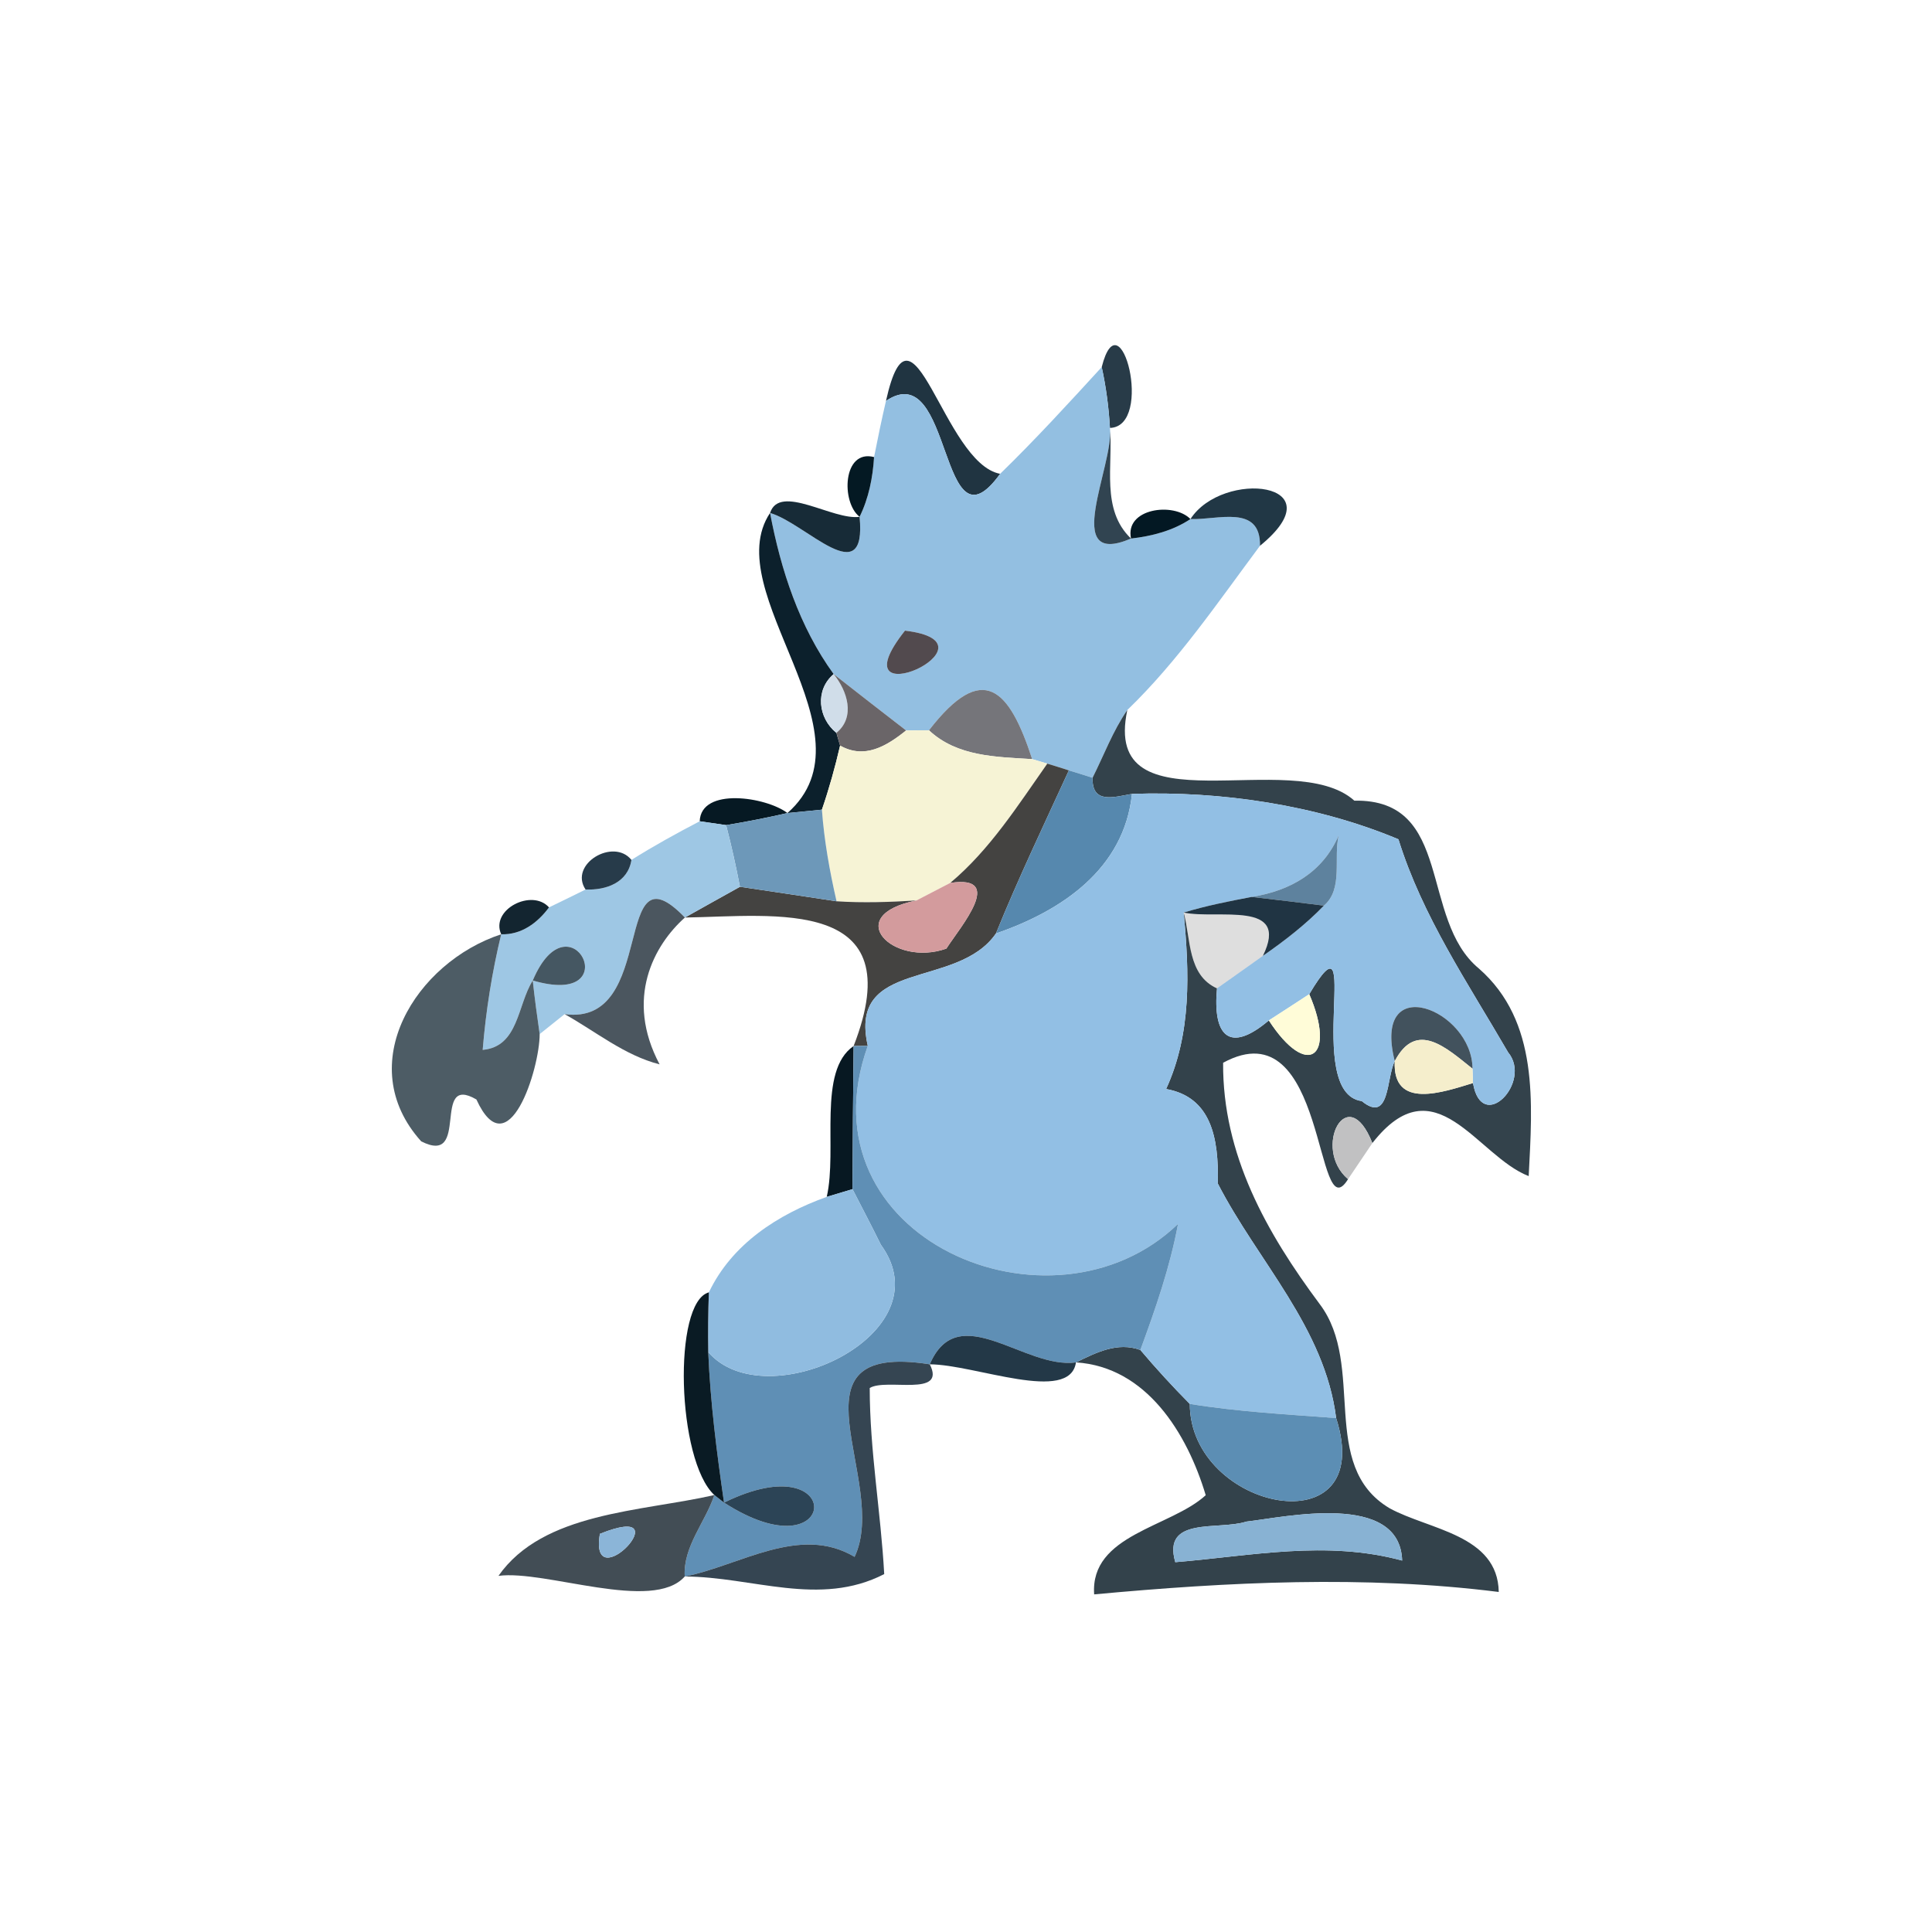 <?xml version="1.0" encoding="UTF-8" ?>
<!DOCTYPE svg PUBLIC "-//W3C//DTD SVG 1.1//EN" "http://www.w3.org/Graphics/SVG/1.1/DTD/svg11.dtd">
<svg width="120pt" height="120pt" viewBox="0 0 120 120" version="1.1" xmlns="http://www.w3.org/2000/svg">
<g id="#283b48ff">
<path fill="#283b48" opacity="1.00" d=" M 68.43 22.80 C 69.57 18.27 71.71 26.49 68.94 26.58 C 68.87 25.31 68.70 24.04 68.43 22.80 Z" />
</g>
<g id="#203441ff">
<path fill="#203441" opacity="1.00" d=" M 55.03 24.90 C 56.67 17.53 58.58 28.77 62.12 29.43 C 58.31 34.71 59.23 22.07 55.03 24.90 Z" />
</g>
<g id="#93bfe1ff">
<path fill="#93bfe1" opacity="1.00" d=" M 68.43 22.80 C 68.70 24.04 68.87 25.31 68.94 26.58 C 69.20 28.91 65.85 35.33 70.25 33.45 C 71.55 33.30 72.84 32.97 73.94 32.24 C 75.62 32.31 78.30 31.30 78.26 33.90 C 75.65 37.40 73.17 41.06 70.02 44.10 C 69.12 45.40 68.57 46.90 67.86 48.31 C 67.49 48.19 66.76 47.96 66.39 47.85 C 66.06 47.74 65.38 47.53 65.05 47.43 L 64.11 47.15 C 62.69 42.79 61.06 41.01 57.70 45.36 C 57.35 45.36 56.63 45.36 56.28 45.37 C 54.77 44.21 53.28 43.04 51.78 41.87 C 49.65 38.93 48.50 35.41 47.83 31.86 C 50.05 32.50 53.85 36.84 53.39 32.10 C 53.96 30.94 54.21 29.67 54.29 28.39 C 54.52 27.22 54.76 26.06 55.03 24.90 C 59.23 22.07 58.31 34.71 62.12 29.43 C 64.31 27.30 66.37 25.05 68.43 22.80 M 56.21 39.17 C 51.73 44.82 62.60 39.93 56.21 39.17 Z" />
</g>
<g id="#314451ff">
<path fill="#314451" opacity="1.00" d=" M 70.25 33.45 C 65.85 35.33 69.20 28.91 68.94 26.58 C 69.15 28.89 68.36 31.65 70.25 33.45 Z" />
</g>
<g id="#041923ff">
<path fill="#041923" opacity="1.00" d=" M 53.39 32.10 C 52.23 31.20 52.34 27.88 54.29 28.39 C 54.21 29.67 53.96 30.94 53.39 32.10 Z" />
</g>
<g id="#213745ff">
<path fill="#213745" opacity="1.00" d=" M 73.94 32.24 C 75.94 29.14 83.13 29.93 78.26 33.90 C 78.30 31.30 75.62 32.31 73.94 32.24 Z" />
</g>
<g id="#172b37ff">
<path fill="#172b37" opacity="1.00" d=" M 47.83 31.86 C 48.43 30.01 51.75 32.34 53.39 32.10 C 53.85 36.84 50.05 32.50 47.83 31.86 Z" />
</g>
<g id="#0c202cff">
<path fill="#0c202c" opacity="1.00" d=" M 48.91 50.50 C 54.55 45.53 44.55 36.78 47.83 31.86 C 48.50 35.41 49.65 38.93 51.78 41.87 C 50.61 42.86 50.81 44.60 51.95 45.52 L 52.18 46.31 C 51.87 47.65 51.50 48.98 51.05 50.29 C 50.52 50.34 49.45 50.45 48.91 50.50 Z" />
</g>
<g id="#031823ff">
<path fill="#031823" opacity="1.00" d=" M 70.25 33.45 C 69.85 31.57 72.90 31.17 73.94 32.24 C 72.84 32.97 71.55 33.30 70.25 33.45 Z" />
</g>
<g id="#524a4eff">
<path fill="#524a4e" opacity="1.00" d=" M 56.21 39.17 C 62.60 39.93 51.73 44.82 56.21 39.17 Z" />
</g>
<g id="#d0dde9ff">
<path fill="#d0dde9" opacity="1.00" d=" M 51.95 45.52 C 50.81 44.60 50.61 42.86 51.78 41.87 C 52.62 42.90 53.16 44.53 51.95 45.52 Z" />
</g>
<g id="#6a6568ff">
<path fill="#6a6568" opacity="1.00" d=" M 51.78 41.87 C 53.28 43.04 54.77 44.21 56.28 45.37 C 55.06 46.35 53.70 47.17 52.18 46.31 L 51.95 45.52 C 53.16 44.53 52.62 42.90 51.78 41.87 Z" />
</g>
<g id="#75757aff">
<path fill="#75757a" opacity="1.00" d=" M 57.70 45.36 C 61.06 41.01 62.69 42.79 64.11 47.15 C 61.87 47.01 59.45 47.00 57.70 45.36 Z" />
</g>
<g id="#33424bff">
<path fill="#33424b" opacity="1.00" d=" M 67.86 48.31 C 68.57 46.90 69.12 45.40 70.02 44.10 C 68.39 51.71 80.31 46.30 84.12 49.73 C 90.31 49.62 88.14 57.09 91.86 60.16 C 95.60 63.44 95.18 68.51 94.95 73.05 C 91.72 71.80 89.15 65.99 85.24 71.00 C 83.69 67.05 81.48 71.33 83.73 73.24 C 81.65 76.61 82.46 62.48 75.97 66.01 C 75.93 71.72 78.67 76.57 81.97 81.00 C 84.86 84.82 81.87 91.04 86.31 93.68 C 88.75 95.02 93.03 95.32 93.09 98.88 C 84.76 97.83 76.26 98.26 67.96 99.03 C 67.70 95.31 72.71 94.87 74.89 92.87 C 73.74 89.03 71.21 84.90 66.83 84.62 C 68.09 84.01 69.41 83.33 70.83 83.85 C 71.81 85.01 72.83 86.12 73.90 87.20 C 73.92 93.86 85.58 96.19 82.99 88.08 C 82.29 82.47 78.12 78.34 75.64 73.51 C 75.71 70.66 75.22 68.14 72.43 67.64 C 74.02 64.18 73.87 60.40 73.52 56.68 C 73.97 58.32 73.75 60.56 75.59 61.39 C 75.32 64.29 76.32 65.49 78.81 63.38 C 81.19 67.05 83.02 65.68 81.32 61.75 C 84.77 55.95 80.87 67.88 84.58 68.39 C 86.34 69.82 86.10 66.96 86.63 65.91 C 86.48 68.97 89.67 67.82 91.49 67.27 C 92.04 70.48 95.20 67.21 93.67 65.36 C 91.17 61.05 88.35 56.92 86.86 52.13 C 81.79 50.00 75.83 49.12 70.31 49.31 C 69.20 49.50 67.82 49.97 67.86 48.31 M 77.41 94.51 C 75.69 95.07 72.17 94.16 73.00 97.03 C 77.70 96.64 82.38 95.65 87.09 96.93 C 86.95 92.62 79.79 94.24 77.41 94.51 Z" />
</g>
<g id="#f6f3d5ff">
<path fill="#f6f3d5" opacity="1.00" d=" M 56.28 45.37 C 56.63 45.36 57.35 45.36 57.70 45.36 C 59.45 47.00 61.87 47.01 64.11 47.15 L 65.05 47.43 C 63.22 50.03 61.48 52.78 59.02 54.84 C 58.49 55.11 57.44 55.66 56.92 55.93 C 55.27 56.03 53.61 56.09 51.96 55.98 C 51.53 54.10 51.19 52.21 51.05 50.29 C 51.50 48.98 51.87 47.65 52.18 46.31 C 53.70 47.17 55.06 46.35 56.28 45.37 Z" />
</g>
<g id="#444341ff">
<path fill="#444341" opacity="1.00" d=" M 65.05 47.43 C 65.38 47.53 66.06 47.74 66.39 47.85 C 64.85 51.21 63.25 54.55 61.86 57.98 C 59.45 61.48 52.66 59.49 53.90 64.96 L 53.02 64.97 C 56.65 55.65 48.14 56.90 42.54 56.99 C 43.68 56.36 44.81 55.71 45.96 55.08 C 47.46 55.30 50.46 55.75 51.96 55.98 C 53.61 56.09 55.27 56.03 56.92 55.93 C 52.22 56.87 55.48 60.09 58.78 58.92 C 59.66 57.55 62.47 54.32 59.02 54.84 C 61.48 52.78 63.22 50.03 65.05 47.43 Z" />
</g>
<g id="#5688aeff">
<path fill="#5688ae" opacity="1.00" d=" M 66.39 47.85 C 66.76 47.96 67.49 48.19 67.86 48.31 C 67.82 49.97 69.20 49.50 70.31 49.31 C 69.82 53.98 65.95 56.57 61.86 57.98 C 63.25 54.55 64.85 51.21 66.39 47.85 Z" />
</g>
<g id="#92bfe4ff">
<path fill="#92bfe4" opacity="1.00" d=" M 70.31 49.31 C 75.83 49.12 81.79 50.00 86.86 52.13 C 88.35 56.92 91.17 61.05 93.67 65.36 C 95.20 67.21 92.04 70.48 91.49 67.27 L 91.46 66.38 C 91.45 62.70 85.20 60.23 86.63 65.91 C 86.10 66.96 86.34 69.82 84.58 68.39 C 80.87 67.88 84.77 55.95 81.32 61.75 C 80.69 62.16 79.44 62.98 78.81 63.38 C 76.32 65.49 75.32 64.29 75.59 61.39 C 76.54 60.72 77.49 60.05 78.44 59.37 C 79.78 58.44 81.09 57.43 82.23 56.25 C 83.45 55.21 82.81 53.29 83.15 51.88 C 82.16 54.19 80.14 55.33 77.74 55.71 C 76.32 55.98 74.90 56.26 73.52 56.68 C 73.87 60.40 74.02 64.18 72.43 67.64 C 75.22 68.14 75.71 70.66 75.64 73.51 C 78.12 78.34 82.29 82.47 82.99 88.08 C 79.95 87.85 76.91 87.69 73.90 87.20 C 72.83 86.12 71.81 85.01 70.83 83.85 C 71.77 81.29 72.67 78.71 73.17 76.02 C 65.36 83.56 49.61 76.92 53.90 64.96 C 52.66 59.49 59.45 61.48 61.86 57.98 C 65.95 56.57 69.82 53.98 70.31 49.31 Z" />
</g>
<g id="#061923ff">
<path fill="#061923" opacity="1.00" d=" M 43.46 51.01 C 43.54 48.87 47.60 49.50 48.91 50.50 C 47.65 50.79 46.37 51.04 45.10 51.25 C 44.69 51.19 43.87 51.07 43.46 51.01 Z" />
</g>
<g id="#6d98b9ff">
<path fill="#6d98b9" opacity="1.00" d=" M 48.91 50.50 C 49.45 50.45 50.52 50.34 51.05 50.29 C 51.19 52.21 51.53 54.10 51.96 55.98 C 50.46 55.75 47.46 55.30 45.96 55.08 C 45.71 53.79 45.43 52.51 45.10 51.25 C 46.37 51.04 47.65 50.79 48.91 50.50 Z" />
</g>
<g id="#9ec7e4ff">
<path fill="#9ec7e4" opacity="1.00" d=" M 43.46 51.01 C 43.87 51.07 44.69 51.19 45.10 51.25 C 45.43 52.51 45.71 53.79 45.96 55.08 C 44.81 55.71 43.68 56.36 42.54 56.99 C 37.95 52.23 40.89 63.77 35.07 62.99 C 34.68 63.30 33.90 63.92 33.52 64.23 C 33.36 63.12 33.21 62.01 33.09 60.90 C 39.05 62.65 35.42 55.40 33.09 60.90 C 32.13 62.42 32.22 65.01 29.98 65.21 C 30.18 62.78 30.56 60.39 31.13 58.03 C 32.38 58.07 33.38 57.33 34.10 56.36 C 34.67 56.09 35.80 55.53 36.37 55.25 C 37.64 55.30 39.00 54.83 39.22 53.41 C 40.59 52.55 42.02 51.76 43.46 51.01 Z" />
</g>
<g id="#5e829eff">
<path fill="#5e829e" opacity="1.00" d=" M 77.74 55.71 C 80.14 55.33 82.16 54.19 83.15 51.88 C 82.81 53.29 83.45 55.21 82.23 56.25 C 80.73 56.06 79.24 55.88 77.74 55.71 Z" />
</g>
<g id="#273b4aff">
<path fill="#273b4a" opacity="1.00" d=" M 36.37 55.25 C 35.32 53.67 38.10 52.02 39.22 53.41 C 39.00 54.83 37.64 55.30 36.37 55.25 Z" />
</g>
<g id="#4b565fff">
<path fill="#4b565f" opacity="1.00" d=" M 35.07 62.99 C 40.89 63.77 37.95 52.23 42.54 56.99 C 40.61 58.71 38.80 62.03 40.97 66.11 C 38.78 65.55 37.01 64.07 35.07 62.99 Z" />
</g>
<g id="#d39b9dff">
<path fill="#d39b9d" opacity="1.00" d=" M 56.92 55.93 C 57.44 55.66 58.49 55.11 59.02 54.84 C 62.47 54.32 59.66 57.55 58.78 58.92 C 55.48 60.09 52.22 56.87 56.92 55.93 Z" />
</g>
<g id="#132530ff">
<path fill="#132530" opacity="1.00" d=" M 31.13 58.03 C 30.44 56.49 33.04 55.17 34.10 56.36 C 33.38 57.33 32.38 58.07 31.13 58.03 Z" />
</g>
<g id="#203443ff">
<path fill="#203443" opacity="1.00" d=" M 73.52 56.68 C 74.90 56.26 76.32 55.98 77.74 55.71 C 79.24 55.88 80.73 56.06 82.23 56.25 C 81.09 57.43 79.78 58.44 78.44 59.37 C 80.16 55.87 75.60 57.13 73.52 56.68 Z" />
</g>
<g id="#01030420">
<path fill="#010304" opacity="0.13" d=" M 73.52 56.68 C 75.60 57.13 80.16 55.87 78.44 59.37 C 77.49 60.05 76.54 60.72 75.59 61.39 C 73.75 60.56 73.97 58.32 73.52 56.68 Z" />
</g>
<g id="#4d5c65ff">
<path fill="#4d5c65" opacity="1.00" d=" M 26.16 70.89 C 21.86 66.11 25.84 59.76 31.13 58.03 C 30.56 60.39 30.18 62.78 29.98 65.21 C 32.22 65.01 32.13 62.42 33.09 60.90 C 33.21 62.01 33.36 63.12 33.52 64.23 C 33.52 66.39 31.57 72.62 29.59 68.29 C 26.76 66.64 29.24 72.46 26.16 70.89 Z" />
</g>
<g id="#455762ff">
<path fill="#455762" opacity="1.00" d=" M 33.09 60.90 C 39.05 62.65 35.42 55.40 33.09 60.90 Z" />
</g>
<g id="#fffcd8ff">
<path fill="#fffcd8" opacity="1.00" d=" M 81.32 61.75 C 83.02 65.68 81.19 67.05 78.81 63.38 C 79.44 62.98 80.69 62.16 81.32 61.75 Z" />
</g>
<g id="#42525dff">
<path fill="#42525d" opacity="1.00" d=" M 86.63 65.91 C 85.20 60.23 91.45 62.70 91.46 66.38 C 89.85 65.10 87.98 63.33 86.63 65.91 Z" />
</g>
<g id="#f5eeccff">
<path fill="#f5eecc" opacity="1.00" d=" M 86.63 65.91 C 87.98 63.33 89.85 65.10 91.46 66.38 L 91.49 67.27 C 89.67 67.82 86.48 68.97 86.63 65.91 Z" />
</g>
<g id="#071822ff">
<path fill="#071822" opacity="1.00" d=" M 51.35 74.34 C 52.03 71.39 50.76 66.52 53.02 64.97 C 52.99 67.93 52.96 70.90 52.95 73.86 C 52.55 73.98 51.75 74.22 51.35 74.34 Z" />
</g>
<g id="#5f8fb5ff">
<path fill="#5f8fb5" opacity="1.00" d=" M 53.02 64.97 L 53.90 64.96 C 49.61 76.92 65.36 83.56 73.17 76.02 C 72.67 78.71 71.77 81.29 70.83 83.85 C 69.41 83.33 68.09 84.01 66.83 84.62 C 63.64 85.07 59.52 80.61 57.75 84.74 C 48.45 83.28 55.29 92.03 53.08 96.70 C 49.67 94.67 45.97 97.24 42.53 97.92 C 42.42 96.06 43.81 94.55 44.37 92.86 L 44.97 93.33 C 52.20 97.99 52.67 89.55 44.97 93.33 C 44.52 90.22 44.12 87.11 43.99 83.98 C 47.55 88.12 58.78 82.89 54.71 77.31 C 54.14 76.15 53.54 75.01 52.95 73.86 C 52.96 70.90 52.99 67.93 53.02 64.97 Z" />
</g>
<g id="#c1c1c2ff">
<path fill="#c1c1c2" opacity="1.00" d=" M 83.73 73.24 C 81.48 71.33 83.69 67.05 85.24 71.00 C 84.86 71.56 84.11 72.68 83.73 73.24 Z" />
</g>
<g id="#90bce0ff">
<path fill="#90bce0" opacity="1.00" d=" M 51.35 74.34 C 51.75 74.22 52.55 73.98 52.95 73.86 C 53.54 75.01 54.14 76.15 54.71 77.31 C 58.78 82.89 47.55 88.12 43.99 83.98 C 43.97 82.74 43.98 81.51 44.03 80.27 C 45.46 77.27 48.31 75.43 51.35 74.34 Z" />
</g>
<g id="#0a1b24ff">
<path fill="#0a1b24" opacity="1.00" d=" M 44.37 92.86 C 42.04 90.71 41.77 80.88 44.03 80.27 C 43.98 81.51 43.97 82.74 43.99 83.98 C 44.12 87.11 44.52 90.22 44.97 93.33 L 44.37 92.86 Z" />
</g>
<g id="#233847ff">
<path fill="#233847" opacity="1.00" d=" M 57.75 84.74 C 59.52 80.61 63.64 85.07 66.83 84.62 C 66.45 87.21 60.56 84.75 57.75 84.74 Z" />
</g>
<g id="#354552ff">
<path fill="#354552" opacity="1.00" d=" M 53.08 96.70 C 55.29 92.03 48.45 83.28 57.75 84.74 C 58.80 86.81 55.06 85.58 54.02 86.21 C 54.02 90.09 54.71 93.91 54.92 97.77 C 50.90 99.84 46.73 97.93 42.53 97.92 C 45.97 97.24 49.67 94.67 53.08 96.70 Z" />
</g>
<g id="#5c8eb4ff">
<path fill="#5c8eb4" opacity="1.00" d=" M 73.90 87.20 C 76.91 87.69 79.95 87.85 82.99 88.08 C 85.58 96.19 73.92 93.86 73.90 87.20 Z" />
</g>
<g id="#424d55ff">
<path fill="#424d55" opacity="1.00" d=" M 30.96 97.88 C 33.74 93.91 39.81 93.90 44.37 92.86 C 43.81 94.55 42.42 96.06 42.53 97.92 C 40.54 100.17 33.88 97.49 30.96 97.88 M 37.26 95.27 C 36.55 99.47 42.51 93.15 37.26 95.27 Z" />
</g>
<g id="#2c4456ff">
<path fill="#2c4456" opacity="1.00" d=" M 44.97 93.33 C 52.20 97.99 52.67 89.55 44.97 93.33 Z" />
</g>
<g id="#88b2d3ff">
<path fill="#88b2d3" opacity="1.00" d=" M 77.41 94.51 C 79.79 94.24 86.95 92.62 87.09 96.93 C 82.38 95.65 77.70 96.64 73.00 97.03 C 72.17 94.16 75.69 95.07 77.41 94.51 Z" />
</g>
<g id="#8bb5d8ff">
<path fill="#8bb5d8" opacity="1.00" d=" M 37.26 95.27 C 42.51 93.15 36.55 99.47 37.26 95.27 Z" />
</g>
</svg>
